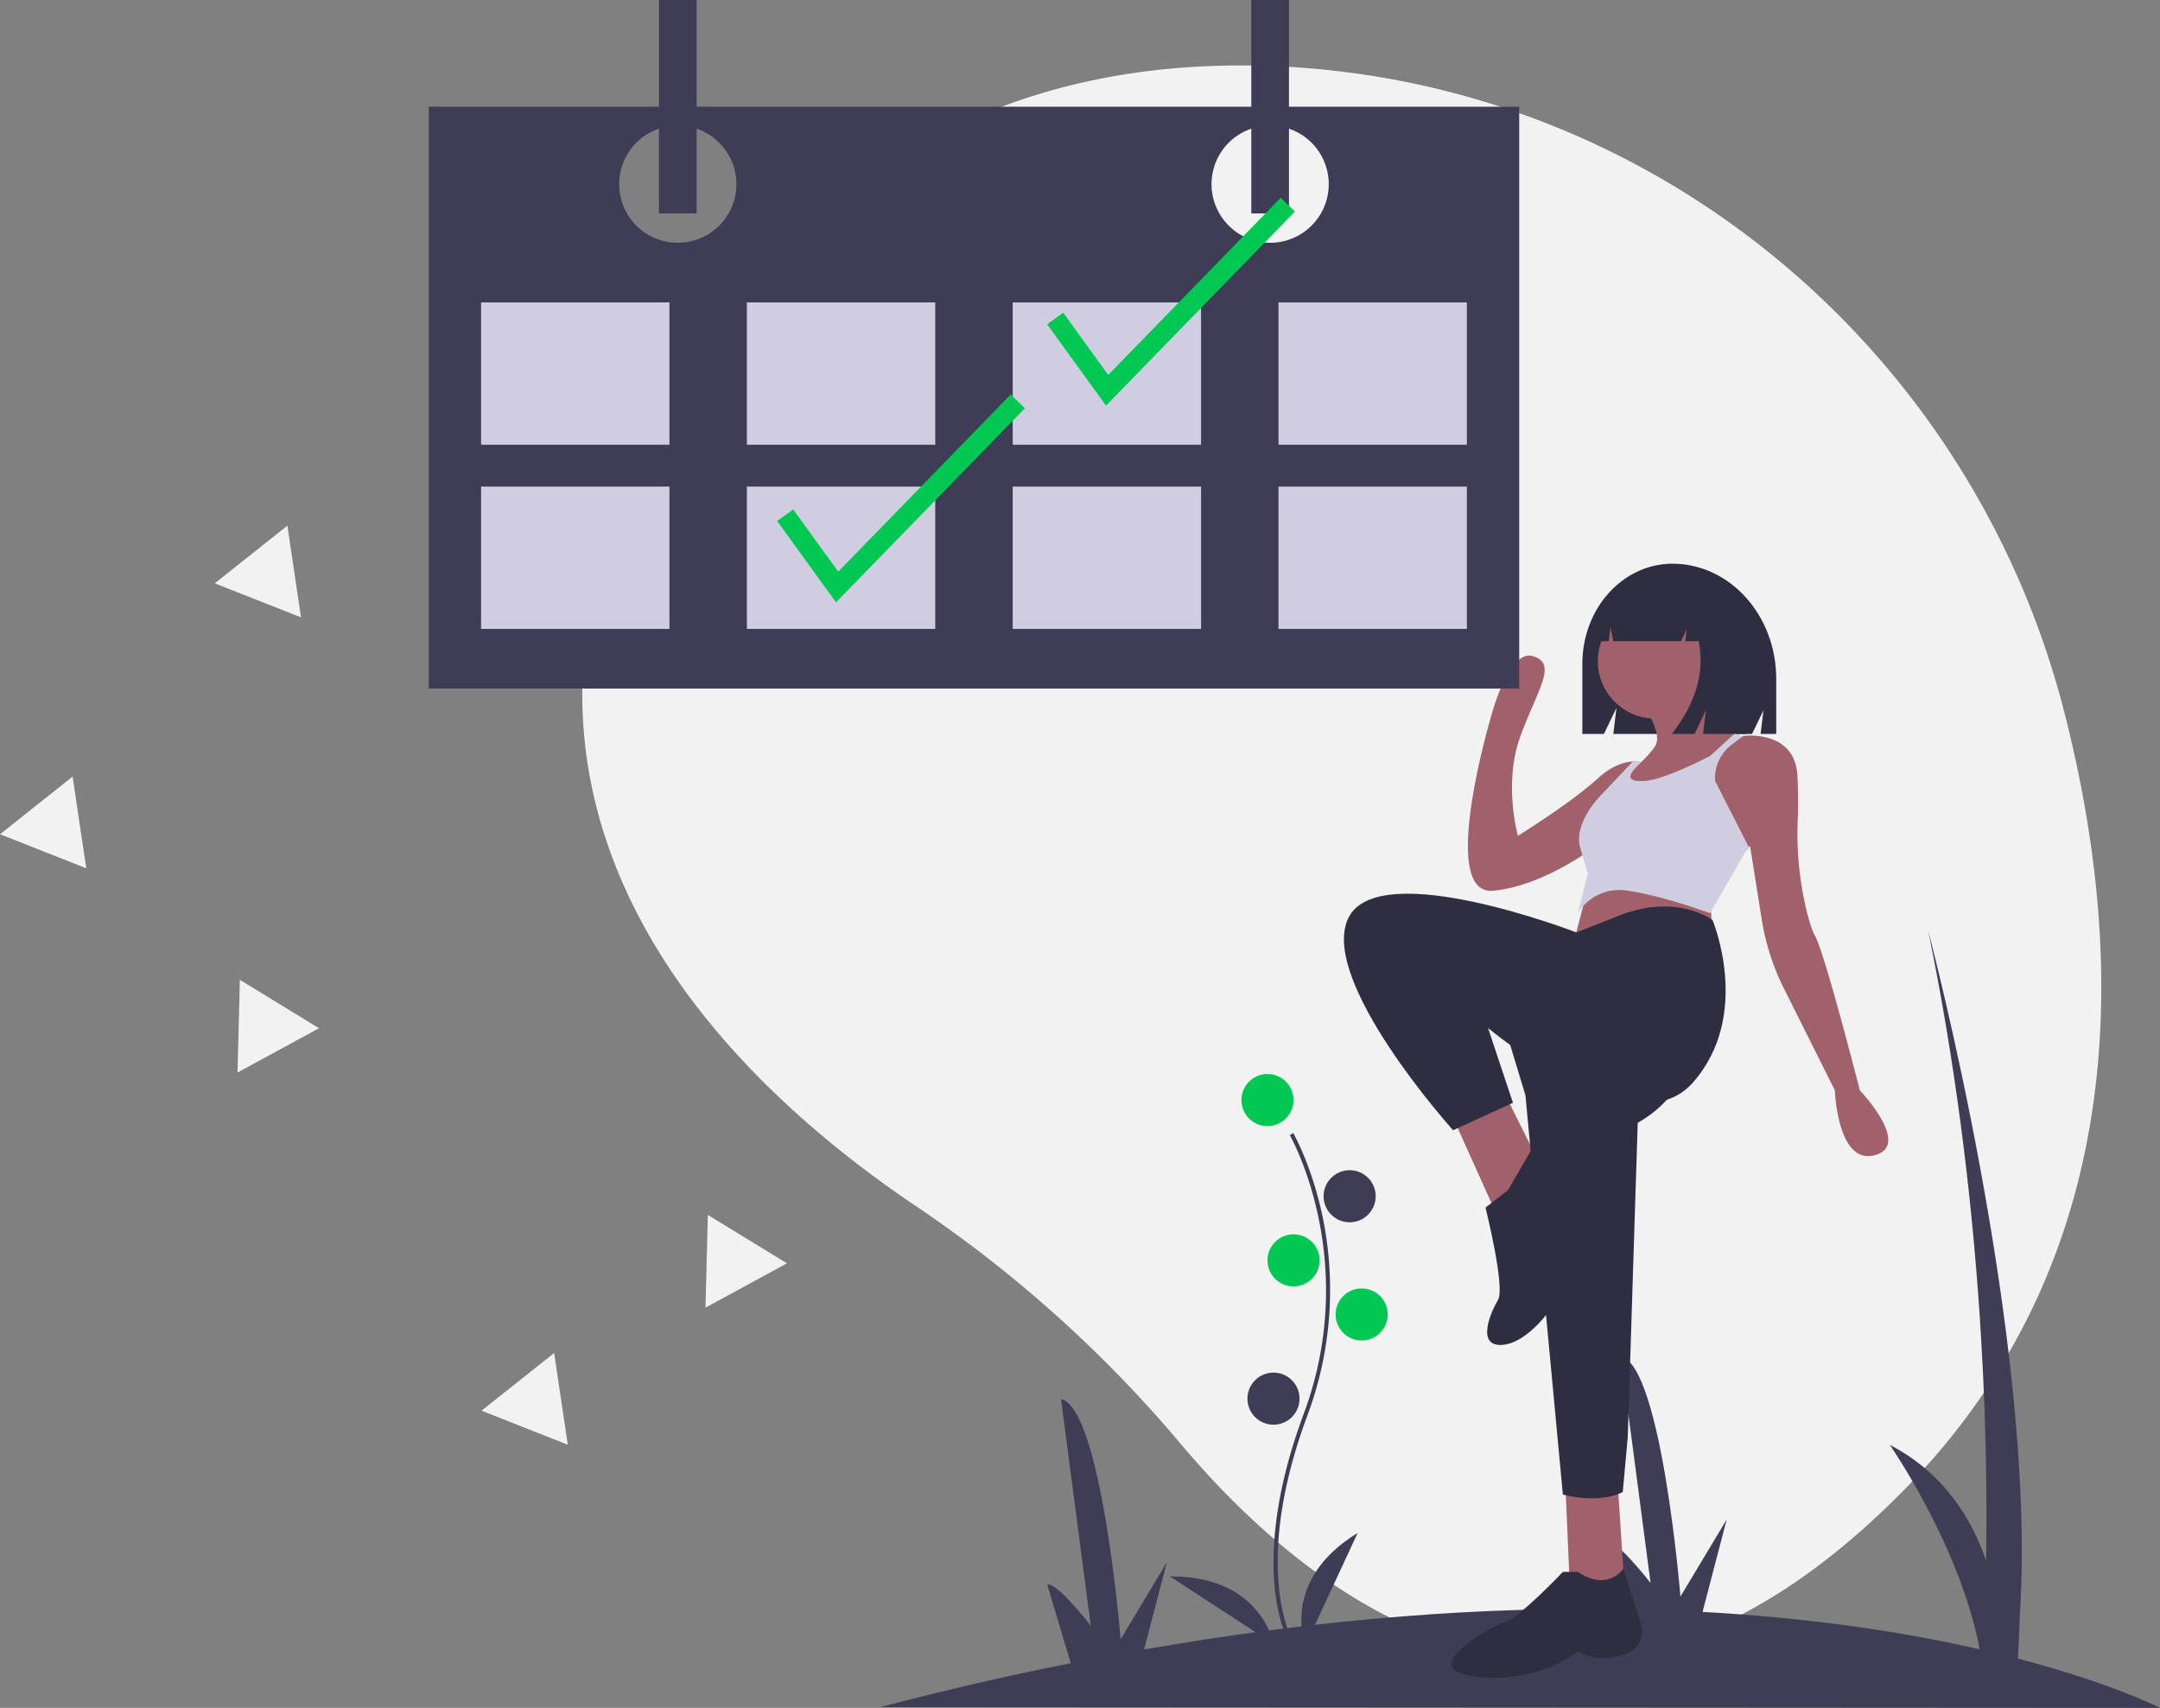 <svg id="baf4e193-26a3-4e33-8217-1f962a842cc8" data-name="Layer 1" xmlns="http://www.w3.org/2000/svg" width="955.457" height="755.522" viewBox="0 0 955.457 755.522"><rect x="0" y="0" width="955.457" height="755.522" fill="#808080" stroke="none"/><title>Booked</title><path d="M1035.567,387.929C993.94,224.243,850.106,106.085,681.276,101.345c-89.255-2.505-183.177,27.096-251.558,130.685-122.24,185.175,7.512,313.137,97.971,373.941A566.027,566.027,0,0,1,644.685,711.127c61.102,72.508,178.649,162.609,318.643,21.434C1064.795,630.237,1063.294,496.96,1035.567,387.929Z" transform="translate(-122.271 -72.239)" fill="#f2f2f2"/><path d="M511.576,827.417q43.852-11.422,84.325-19.424L585.534,773.331c3.607-2.003,19.221,18.055,19.221,18.055l-13.161-100.251c18.028,4.021,26.38,106.274,26.38,106.274l20.455-34.07-10.082,38.582c82.565-14.418,153.806-18.89,213.689-17.818l-8.874-29.667c3.607-2.003,19.221,18.055,19.221,18.055L839.221,672.239c18.028,4.021,26.38,106.274,26.38,106.274l20.455-34.07-10.679,40.864c50.187,2.755,91.078,9.351,122.623,16.546-8.845-46.109-39.803-90.447-39.803-90.447,23.817,12.377,36.2,32.526,42.604,51.199.966-56.675-1.544-161.846-25.638-278.742,0,0,47.971,180.467,40.686,300.755l-.928,21.367c41.823,10.909,62.806,21.775,62.806,21.775Z" transform="translate(-122.271 -72.239)" fill="#3f3d56"/><path d="M692.81,799.58c-.203-.332-5-8.342-6.664-24.975-1.525-15.259-.545-40.98,12.795-76.859,25.271-67.97-5.824-122.811-6.142-123.358l1.534-.89c.081.139,8.104,14.121,12.844,36.386a158.74,158.74,0,0,1-6.574,88.48c-25.227,67.854-6.472,99.975-6.28,100.292Z" transform="translate(-122.271 -72.239)" fill="#3f3d56"/><circle cx="560.657" cy="486.634" r="11.525" fill="#00c853"/><circle cx="597.004" cy="529.187" r="11.525" fill="#3f3d56"/><circle cx="572.182" cy="557.555" r="11.525" fill="#00c853"/><circle cx="602.323" cy="581.491" r="11.525" fill="#00c853"/><circle cx="563.317" cy="618.725" r="11.525" fill="#3f3d56"/><path d="M699.772,800.004s-11.525-28.368,23.049-49.645Z" transform="translate(-122.271 -72.239)" fill="#3f3d56"/><path d="M685.599,799.49s-5.245-30.167-45.84-29.909Z" transform="translate(-122.271 -72.239)" fill="#3f3d56"/><path d="M862.083,321.608h0c-22.022,0-39.874,19.812-39.874,44.251v31.05h9.55l5.529-11.504-1.382,11.504h61.381l5.026-10.458-1.256,10.458h6.911v-24.38C907.968,344.407,887.425,321.608,862.083,321.608Z" transform="translate(-122.271 -72.239)" fill="#2f2e41"/><path d="M824.631,465.165l-6.623,25.387,61.812-2.208-1.104-20.972S832.358,455.231,824.631,465.165Z" transform="translate(-122.271 -72.239)" fill="#a0616a"/><polygon points="642.755 494.475 662.623 538.627 681.388 515.447 665.935 484.541 642.755 494.475" fill="#a0616a"/><polygon points="692.426 656.733 694.633 707.507 718.917 707.507 715.605 656.733 692.426 656.733" fill="#a0616a"/><path d="M785.998,520.355l11.038,36.425,16.557,176.607s15.453,4.415,26.491-1.104l2.208-24.283,4.415-139.078s20.972-11.038,18.764-26.491-7.727-36.425-7.727-36.425Z" transform="translate(-122.271 -72.239)" fill="#2f2e41"/><path d="M820.216,767.604H813.593s-18.764,19.868-25.387,22.076-40.84,20.972-13.246,24.283,45.256-11.038,45.256-11.038,8.83,5.519,20.972,1.104,5.519-17.661,5.519-17.661-6.164-20.187-6.393-20.028S833.462,776.435,820.216,767.604Z" transform="translate(-122.271 -72.239)" fill="#2f2e41"/><circle cx="732.162" cy="292.481" r="25.387" fill="#a0616a"/><path d="M891.963,397.834l-11.678,9.735-1.567,1.302L877.613,422.117H834.565s5.872-5.088,11.325-10.354c.11-.121.232-.254.364-.375.74-.717,1.402-1.38,1.998-1.976.32-.331.629-.64.905-.927.453-.475.894-.927,1.336-1.38a.038.038,0,0,0,.011-.022,43.079,43.079,0,0,0,3.179-3.731l.011-.011a12.816,12.816,0,0,0,.74-1.093c3.311-5.519-4.415-16.557-4.415-16.557l24.283-12.142c.85,11.965,10.972,19.957,15.497,22.959C891.124,397.381,891.963,397.834,891.963,397.834Z" transform="translate(-122.271 -72.239)" fill="#a0616a"/><path d="M951.567,583.271c-16.557,4.415-17.661-28.699-17.661-28.699l-22.598-45.195a104.516,104.516,0,0,1-9.736-30.32l-5.195-32.657-1.578,1.887v.011l-2.837,1.413L874.721,422.117l-4.835-7.727v-8.83l16.557-7.727h6.623s.143-.022.397-.044c3.046-.32,22.871-1.645,23.886,17.705.4,7.594.365,13.886.159,18.822a145.762,145.762,0,0,0,3.85,40.632c1.169,4.794,2.443,8.958,3.718,11.189,4.415,7.727,19.868,68.435,19.868,68.435S968.124,578.856,951.567,583.271Z" transform="translate(-122.271 -72.239)" fill="#a0616a"/><path d="M850.018,409.975l-4.183,7.627-2.473,4.515L831.254,444.193s-3.433,2.804-8.996,6.424c-9.25,6.016-24.416,14.272-39.571,15.652-24.283,2.208-1.104-76.162-1.104-76.162s7.727-30.906,18.764-27.595,2.208,14.349-5.519,35.321-1.104,44.152-1.104,44.152,23.18-14.349,35.321-25.387c6.325-5.751,11.755-7.307,15.497-7.473h.011a14.055,14.055,0,0,1,3.698.287A8.351,8.351,0,0,1,850.018,409.975Z" transform="translate(-122.271 -72.239)" fill="#a0616a"/><path d="M853.683,403.353c-.044.121-.563,1.104-4.526,5.133A53.271,53.271,0,0,0,853.683,403.353Z" transform="translate(-122.271 -72.239)" fill="#d0cde1"/><path d="M895.826,446.952l-1.027,1.347-16.082,27.904s-20.972-7.727-36.425-9.934a21.647,21.647,0,0,0-22.065,9.901l4.404-17.628-2.373-7.925c-.276-.927-.596-1.954-.938-3.113-3.311-11.038,8.83-23.18,8.83-23.18l14.393-15.199h.011a14.055,14.055,0,0,1,3.698.287c-.596.596-1.258,1.258-1.998,1.976-.133.121-.254.254-.364.375-4.228,4.316-2.031,5.519-.055,5.839a9.721,9.721,0,0,0,1.976.099c4.603.662,14.68-3.378,22.076-6.755,5.033-2.296,8.83-4.283,8.83-4.283l9.636-8.83,1.446-1.325c1.325.872,2.163,1.325,2.163,1.325h1.104s.143-.022.397-.044l-5.026,3.729a18.685,18.685,0,0,0-7.513,16.183h0Z" transform="translate(-122.271 -72.239)" fill="#d0cde1"/><path d="M835.669,478.41,819.532,484.712s-87.619-33.896-100.865-6.302,46.359,93.822,46.359,93.822l26.491-12.142-11.038-33.114s64.02,54.086,90.511,24.283,8.83-71.942,8.83-71.942S863.264,466.269,835.669,478.41Z" transform="translate(-122.271 -72.239)" fill="#2f2e41"/><path d="M789.31,598.724l-9.934,7.727s8.83,35.321,5.519,40.84-9.934,20.972,2.208,19.868,25.387-19.868,26.491-26.491,8.83-26.491,8.83-26.491,13.246-30.906,3.311-32.01-25.757-1.843-25.757-1.843Z" transform="translate(-122.271 -72.239)" fill="#2f2e41"/><path d="M873.419,333.798a20.912,20.912,0,0,0-16.5-8.42H856.136c-15.094,0-27.329,13.658-27.329,30.506v0H833.864l.817-6.217,1.198,6.217H865.874l2.513-5.26-.628,5.26h5.901q4.13,20.513-11.869,41.025h10.052l5.026-10.519-1.257,10.519h19.162l3.77-24.195C898.544,354.596,888.016,339.231,873.419,333.798Z" transform="translate(-122.271 -72.239)" fill="#2f2e41"/><path d="M692.436,119.456V72.239H675.771v47.217h-245.345V72.239h-16.665v47.217H311.919V376.837H794.277V119.456Zm-270.342,60.179a25.923,25.923,0,0,1-8.332-50.47v37.508h16.665V129.165a25.923,25.923,0,0,1-8.332,50.47Zm262.01,0a25.923,25.923,0,0,1-8.332-50.47v37.508h16.665V129.165a25.923,25.923,0,0,1-8.332,50.47Z" transform="translate(-122.271 -72.239)" fill="#3f3d56"/><rect x="212.794" y="133.782" width="83.325" height="62.956" fill="#d0cde1"/><rect x="330.374" y="133.782" width="83.325" height="62.956" fill="#d0cde1"/><rect x="447.955" y="133.782" width="83.325" height="62.956" fill="#d0cde1"/><rect x="565.535" y="133.782" width="83.325" height="62.956" fill="#d0cde1"/><rect x="212.794" y="215.256" width="83.325" height="62.956" fill="#d0cde1"/><rect x="330.374" y="215.256" width="83.325" height="62.956" fill="#d0cde1"/><rect x="447.955" y="215.256" width="83.325" height="62.956" fill="#d0cde1"/><rect x="565.535" y="215.256" width="83.325" height="62.956" fill="#d0cde1"/><polygon points="489.24 179.428 463.196 143.462 470.291 138.326 490.226 165.857 566.513 87.481 572.789 93.59 489.24 179.428" fill="#00c853"/><polygon points="369.808 266.456 343.764 230.49 350.858 225.354 370.794 252.885 447.081 174.509 453.356 180.618 369.808 266.456" fill="#00c853"/><polygon points="133.157 273.11 114.079 265.581 95 258.053 111.059 245.295 127.118 232.536 130.138 252.823 133.157 273.11" fill="#f2f2f2"/><polygon points="251.157 639.11 232.079 631.581 213 624.053 229.059 611.295 245.118 598.536 248.138 618.823 251.157 639.11" fill="#f2f2f2"/><polygon points="38.157 384.11 19.079 376.581 0 369.053 16.059 356.295 32.118 343.536 35.138 363.823 38.157 384.11" fill="#f2f2f2"/><polygon points="141.102 454.866 123.083 464.663 105.065 474.461 105.589 453.958 106.113 433.454 123.608 444.16 141.102 454.866" fill="#f2f2f2"/><polygon points="348.102 558.866 330.083 568.663 312.065 578.461 312.589 557.958 313.113 537.454 330.608 548.16 348.102 558.866" fill="#f2f2f2"/></svg>